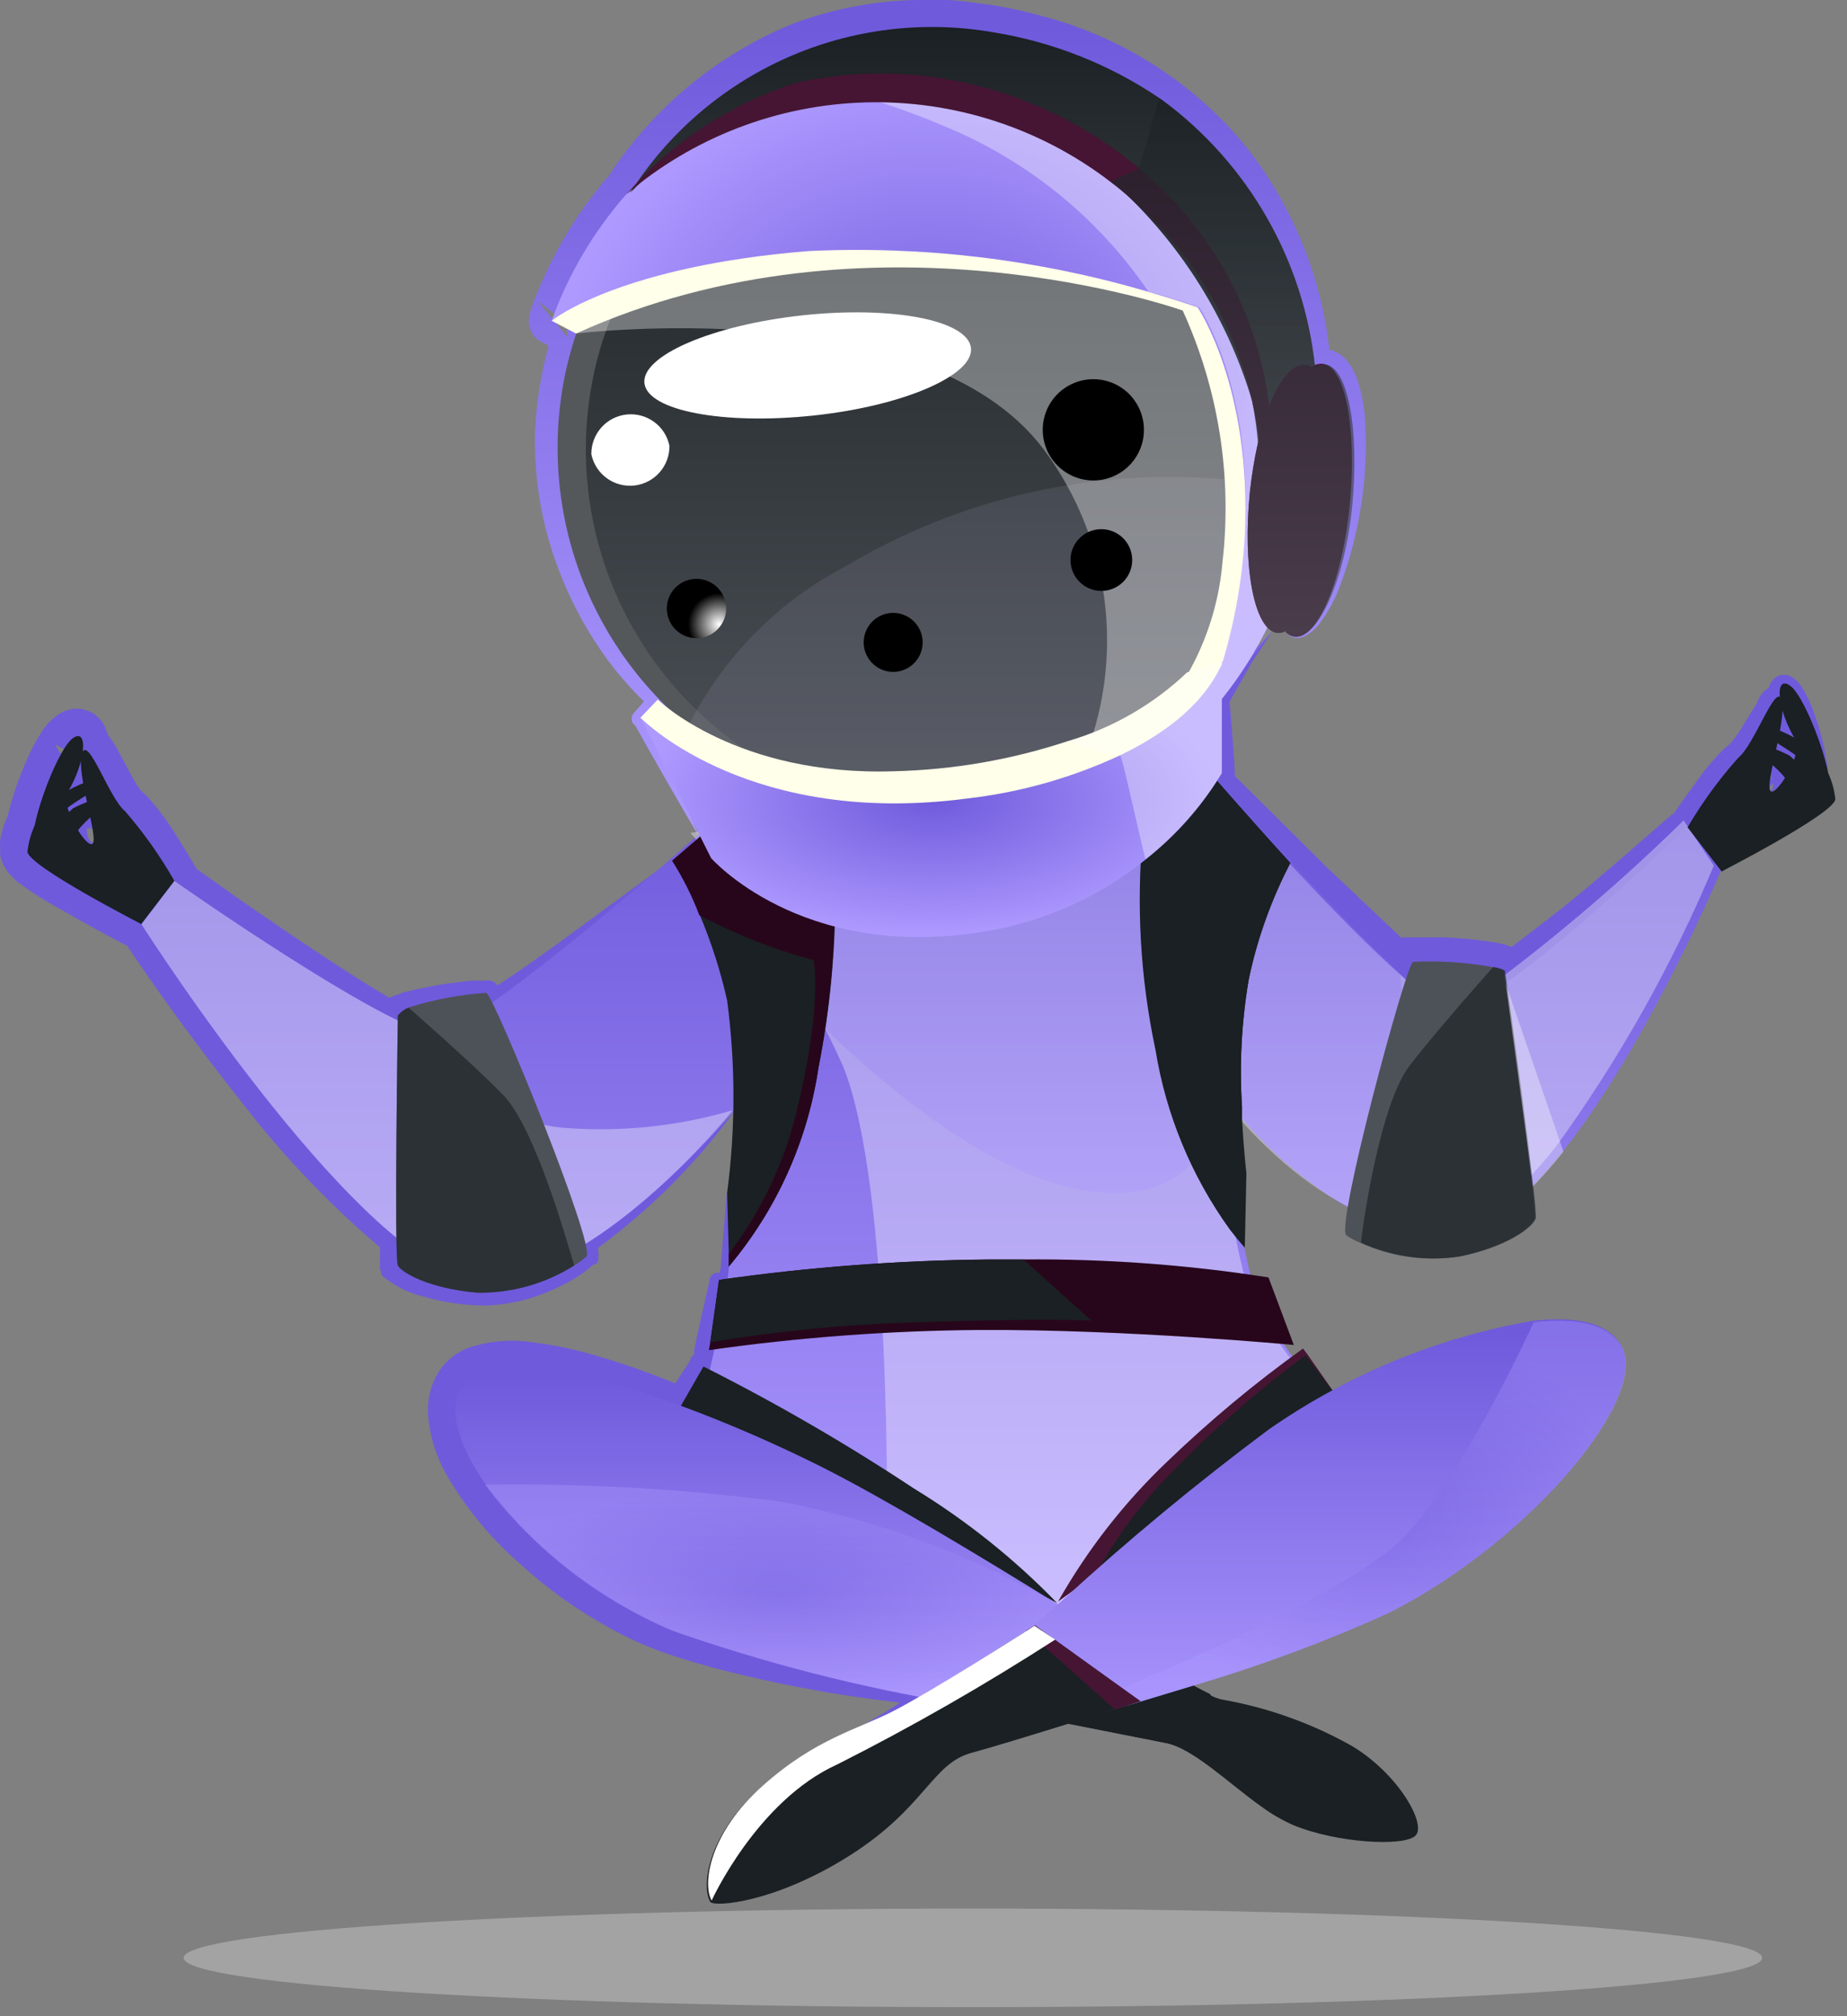 <svg width="99" height="108" viewBox="0 0 99 108" fill="none" xmlns="http://www.w3.org/2000/svg">
<rect x="0" y="0" width="99" height="108" fill="#808080" stroke="none"/>
<path d="M38.961 63.877C39.165 65.205 39.34 66.518 39.471 67.859L39.397 68.559C39.396 68.652 39.364 68.741 39.305 68.812C39.247 68.884 39.166 68.933 39.076 68.953L38.639 69.055L39.076 68.618C38.989 69.887 38.928 71.142 38.813 72.392L37.939 71.549H38.243C38.442 71.511 38.648 71.552 38.817 71.663C38.986 71.775 39.105 71.949 39.147 72.147C39.162 72.239 39.162 72.333 39.147 72.424V72.526L38.972 73.636C38.929 73.851 38.805 74.041 38.626 74.166C38.447 74.291 38.226 74.342 38.01 74.308H37.718L37.397 74.177L38.564 73.812C38.199 74.542 37.849 75.271 37.47 76.014L37.047 74.556C37.291 74.676 37.479 74.885 37.572 75.141C37.664 75.397 37.654 75.679 37.543 75.927C37.44 76.155 37.256 76.336 37.027 76.436C36.798 76.536 36.54 76.547 36.303 76.467H36.216C34.485 75.878 32.722 75.391 30.935 75.008C30.084 74.83 29.221 74.713 28.353 74.658C27.64 74.578 26.918 74.653 26.238 74.88C26.164 74.908 26.095 74.947 26.033 74.997C26.031 75.031 26.031 75.065 26.033 75.099C25.952 75.297 25.922 75.513 25.946 75.727C26.049 76.438 26.303 77.119 26.69 77.725C27.526 79.188 28.568 80.524 29.783 81.692C31.076 82.903 32.477 83.993 33.969 84.949C34.708 85.411 35.478 85.821 36.274 86.174C37.076 86.525 37.937 86.875 38.798 87.196C42.241 88.435 45.8 89.515 49.388 90.551H49.475C49.569 90.581 49.648 90.647 49.694 90.734C49.74 90.821 49.751 90.923 49.723 91.018C49.711 91.072 49.687 91.123 49.651 91.166C49.615 91.21 49.57 91.243 49.519 91.266L48.643 91.659C48.355 91.798 48.058 91.92 47.755 92.024L45.946 92.607L47.568 91.638C47.839 91.476 48.102 91.301 48.355 91.112L49.114 90.573L49.245 91.302C45.487 90.94 41.764 90.272 38.115 89.303C37.196 89.041 36.277 88.778 35.358 88.443C34.422 88.095 33.515 87.674 32.645 87.185C30.919 86.237 29.312 85.086 27.86 83.757C26.339 82.43 25.04 80.869 24.012 79.132C23.416 78.132 23.052 77.01 22.947 75.85C22.888 75.13 23.029 74.408 23.355 73.764C23.443 73.59 23.546 73.424 23.661 73.268C23.796 73.102 23.942 72.946 24.099 72.801C24.393 72.546 24.728 72.344 25.09 72.203C26.188 71.831 27.358 71.726 28.504 71.897C29.489 72.017 30.464 72.207 31.421 72.466C33.283 72.977 35.105 73.622 36.875 74.394L36.029 76.276C35.916 76.211 35.817 76.124 35.737 76.021C35.657 75.917 35.599 75.799 35.565 75.673C35.531 75.547 35.523 75.416 35.539 75.286C35.556 75.157 35.599 75.032 35.664 74.919C36.102 74.234 36.552 73.548 37.006 72.862V72.775C37.12 72.595 37.3 72.466 37.507 72.417C37.715 72.368 37.934 72.402 38.116 72.512L38.437 72.688L37.198 73.271L37.519 72.221L38.407 73.198H38.028C37.83 73.21 37.636 73.145 37.484 73.018C37.333 72.891 37.236 72.71 37.214 72.513C37.206 72.439 37.206 72.365 37.214 72.291C37.462 71.066 37.754 69.841 38.028 68.615V68.528C38.05 68.433 38.101 68.348 38.175 68.285C38.248 68.222 38.34 68.184 38.437 68.178H38.889L38.48 68.586L38.628 67.93C38.742 66.549 38.844 65.205 38.961 63.877Z" fill="#6F5ADC"/>
<path d="M36.043 46.038C34.584 47.497 33.126 48.956 31.536 50.283C29.946 51.611 28.443 53.011 26.81 54.31C26.745 54.362 26.671 54.401 26.591 54.424C26.511 54.447 26.427 54.454 26.344 54.444C26.262 54.435 26.182 54.409 26.109 54.368C26.037 54.328 25.973 54.273 25.922 54.208L25.774 53.974C25.774 53.974 25.643 53.77 25.774 53.872L25.861 53.946C25.919 53.986 25.983 54.015 26.05 54.034H25.688L24.535 54.267C23.77 54.432 23.015 54.642 22.274 54.894H22.157L21.91 54.982L22.026 54.894L22.26 54.311V54.69C22.263 54.804 22.244 54.918 22.203 55.024C22.163 55.131 22.101 55.228 22.023 55.311C21.944 55.394 21.849 55.46 21.745 55.506C21.64 55.552 21.528 55.576 21.414 55.578C21.284 55.576 21.156 55.551 21.035 55.504C18.826 54.471 16.678 53.312 14.602 52.032L11.683 50.156C10.721 49.557 9.626 48.843 8.766 48.273L10.414 47.967L8.666 50.283C8.459 50.566 8.148 50.755 7.802 50.808C7.456 50.861 7.103 50.775 6.82 50.568C6.538 50.361 6.349 50.05 6.296 49.704C6.242 49.358 6.329 49.005 6.536 48.723L8.271 46.388L8.184 47.847C7.819 47.264 7.425 46.68 7.032 46.112C6.682 45.599 6.297 45.112 5.879 44.653L5.85 44.566C5.535 44.288 5.265 43.963 5.048 43.603C4.83 43.273 4.63 42.932 4.447 42.581L3.937 41.644L3.733 41.309C3.824 41.374 3.922 41.428 4.025 41.47H4.521C4.817 41.467 5.101 41.358 5.323 41.163L3.004 39.905V39.803C2.993 39.856 2.993 39.911 3.004 39.964C3.092 40.192 3.25 40.386 3.456 40.518C3.598 40.606 3.757 40.665 3.922 40.69C4.087 40.716 4.256 40.708 4.418 40.666C4.505 40.658 4.587 40.622 4.651 40.564C4.426 40.911 4.231 41.277 4.068 41.658C3.681 42.525 3.383 43.429 3.18 44.356C3.152 44.483 3.108 44.605 3.049 44.721C2.949 44.926 2.871 45.141 2.816 45.363V45.275C2.813 45.136 2.773 45 2.699 44.882C2.582 44.721 2.699 44.794 2.699 44.779L2.816 44.867C3.331 45.267 3.872 45.632 4.435 45.961C5.631 46.69 6.915 47.419 8.17 48.061L6.183 48.897C6.337 48.565 6.61 48.303 6.947 48.163C7.285 48.022 7.663 48.014 8.007 48.139C8.131 48.182 8.248 48.241 8.357 48.314C8.665 48.527 8.879 48.851 8.955 49.217C9.031 49.584 8.963 49.966 8.766 50.283V50.386L8.926 48.927L8.766 48.752C10.72 51.669 12.748 54.717 14.908 57.504C16.988 60.376 19.327 63.051 21.895 65.497C22.005 65.591 22.093 65.707 22.153 65.838C22.213 65.969 22.245 66.111 22.246 66.255V67.379C22.259 67.331 22.259 67.279 22.246 67.231C22.554 67.484 22.905 67.682 23.282 67.814C24.195 68.157 25.153 68.364 26.126 68.427C27.12 68.455 28.111 68.292 29.043 67.946C29.52 67.788 29.983 67.593 30.429 67.363C30.651 67.246 30.794 67.129 30.998 67.013C30.911 67.494 30.998 67.013 30.911 66.852C30.872 66.741 30.875 66.62 30.917 66.51C30.96 66.401 31.04 66.31 31.144 66.254C32.66 65.371 34.095 64.356 35.433 63.22C36.794 62.073 38.094 60.855 39.328 59.572C37.199 62.471 34.623 65.013 31.697 67.104L31.959 66.491C32.005 66.639 32.039 66.79 32.061 66.943C32.084 67.068 32.084 67.197 32.061 67.322C32.077 67.395 32.077 67.471 32.061 67.544C32.026 67.608 31.982 67.667 31.93 67.719H31.831C31.593 67.927 31.345 68.122 31.087 68.302C30.6 68.617 30.087 68.889 29.555 69.117C28.478 69.599 27.32 69.875 26.142 69.931C24.956 69.941 23.776 69.774 22.641 69.435C21.965 69.273 21.33 68.975 20.774 68.559C20.651 68.476 20.538 68.378 20.438 68.268V68.14C20.407 68.079 20.383 68.016 20.364 67.95V66.344L20.743 67.131C17.893 64.759 15.31 62.084 13.04 59.152C10.735 56.235 8.576 53.317 6.563 50.283V50.156C6.459 49.92 6.418 49.661 6.447 49.404C6.475 49.148 6.57 48.904 6.724 48.697L7.045 50.769L9.191 50.01C9.071 50.361 8.821 50.653 8.493 50.826C8.165 51 7.784 51.042 7.426 50.944L7.193 50.856C5.851 50.171 4.567 49.471 3.254 48.71C2.461 48.283 1.7 47.8 0.976 47.264C0.871 47.185 0.773 47.098 0.685 47.001L0.509 46.812C0.416 46.717 0.337 46.609 0.276 46.491C0.154 46.287 0.065 46.066 0.013 45.834C0 45.718 0 45.6 0.013 45.484C-0.004 45.314 -0.004 45.143 0.013 44.973C0.103 44.465 0.27 43.973 0.509 43.515L0.377 43.865C0.639 42.731 1.015 41.626 1.5 40.568C1.759 39.971 2.081 39.404 2.462 38.877C2.55 38.789 2.593 38.716 2.71 38.614C2.821 38.5 2.943 38.397 3.075 38.307C3.249 38.178 3.448 38.084 3.658 38.031C3.882 37.962 4.118 37.944 4.35 37.977C4.582 38.009 4.804 38.093 5 38.22C5.322 38.425 5.564 38.734 5.685 39.096C5.771 39.28 5.825 39.477 5.846 39.679C5.868 39.907 5.868 40.136 5.846 40.364L3.514 39.124C3.783 38.917 4.108 38.795 4.447 38.774H4.812C4.903 38.79 4.992 38.82 5.075 38.862C5.221 38.916 5.358 38.991 5.483 39.084L5.644 39.232C5.778 39.367 5.9 39.513 6.009 39.669C6.13 39.853 6.242 40.043 6.344 40.238L6.869 41.216C7.03 41.522 7.191 41.814 7.351 42.062L7.54 42.339L7.861 42.63C8.403 43.228 8.891 43.872 9.32 44.554C9.728 45.182 10.107 45.813 10.487 46.451C10.613 46.678 10.669 46.937 10.648 47.196C10.627 47.455 10.53 47.702 10.368 47.906L8.618 50.283L6.545 48.694L8.354 46.418V46.331C8.54 46.101 8.806 45.951 9.098 45.91C9.391 45.868 9.688 45.94 9.93 46.109L12.847 48.181L15.765 50.179C17.704 51.477 19.66 52.775 21.599 53.87L20.316 54.643V54.191C20.335 54.006 20.413 53.832 20.538 53.695C20.651 53.586 20.778 53.492 20.917 53.419L21.15 53.331L21.529 53.2C21.597 53.186 21.666 53.186 21.733 53.2H21.469C22.291 52.984 23.123 52.813 23.963 52.69L25.233 52.529H25.962L26.268 52.514C26.35 52.537 26.429 52.571 26.501 52.616C26.539 52.647 26.573 52.681 26.603 52.718C26.713 52.839 26.802 52.977 26.866 53.127L27.014 53.433L26.036 53.19C27.758 52.096 29.421 50.9 31.084 49.674L36.043 46.038Z" fill="#6F5ADC"/>
<path d="M68.879 33.813C68.996 33.944 69.155 34.029 69.329 34.053C69.503 34.077 69.679 34.038 69.827 33.944C70.11 33.744 70.34 33.479 70.498 33.171C70.835 32.547 71.1 31.886 71.286 31.201C71.655 29.828 71.88 28.421 71.957 27.001C72.058 25.599 72.004 24.19 71.796 22.8C71.712 22.146 71.551 21.505 71.315 20.889C71.234 20.669 71.104 20.47 70.936 20.306H70.734C70.511 20.369 70.273 20.342 70.07 20.23C69.868 20.117 69.718 19.93 69.654 19.708V19.591C69.067 15.74 67.374 12.142 64.782 9.234C62.162 6.37 58.726 4.379 54.939 3.53C53.982 3.279 53.006 3.109 52.021 3.02C51.54 3.02 51.059 2.872 50.562 2.859H49.099C47.205 2.921 45.332 3.29 43.556 3.953C39.981 5.349 36.924 7.814 34.804 11.013L34.73 11.101C34.709 11.145 34.679 11.185 34.642 11.218L34.525 11.335L33.198 11.772C33.371 11.812 33.551 11.817 33.726 11.787C33.901 11.757 34.069 11.692 34.219 11.597C34.407 11.524 34.577 11.41 34.716 11.264C34.855 11.118 34.959 10.942 35.021 10.751L34.7 11.349C33.02 13.168 31.703 15.293 30.82 17.607L28.836 16.148L30.44 18.088L30.163 16.046L31.462 16.761L30.732 16.613C31.062 16.585 31.39 16.69 31.644 16.903C31.898 17.116 32.058 17.42 32.088 17.75C32.101 17.919 32.075 18.088 32.014 18.246C31.453 19.847 31.1 21.514 30.964 23.205C30.835 24.909 30.948 26.623 31.299 28.296C32.011 31.705 33.629 34.86 35.982 37.427C36.033 37.475 36.075 37.533 36.103 37.598C36.132 37.663 36.147 37.732 36.148 37.803C36.149 37.873 36.136 37.943 36.11 38.008C36.083 38.074 36.044 38.133 35.994 38.183C35.944 38.233 35.885 38.272 35.819 38.299C35.754 38.325 35.684 38.338 35.614 38.337C35.543 38.336 35.473 38.321 35.409 38.292C35.344 38.264 35.286 38.222 35.238 38.171L34.903 37.923H35.618L34.64 38.856V38.233L34.844 38.437C34.925 38.519 34.97 38.629 34.97 38.744C34.97 38.858 34.925 38.968 34.844 39.05C34.765 39.129 34.657 39.174 34.545 39.174C34.433 39.174 34.326 39.129 34.246 39.05L34.042 38.846L34.699 38.365C35.661 40.511 36.595 42.741 37.499 44.856L37.339 44.987L37.486 44.839C36.276 42.811 35.109 40.755 33.956 38.696C33.914 38.614 33.901 38.519 33.919 38.428C33.937 38.337 33.986 38.255 34.058 38.195C34.129 38.136 34.219 38.102 34.312 38.101C34.405 38.099 34.495 38.129 34.569 38.186L34.773 38.361L34.204 38.989L33.971 38.799C33.895 38.718 33.853 38.611 33.853 38.5C33.853 38.389 33.895 38.282 33.971 38.201L34.859 37.18C34.938 37.09 35.047 37.033 35.166 37.019C35.284 37.006 35.404 37.036 35.501 37.106L35.88 37.398L35.183 38.189C33.78 36.955 32.575 35.513 31.609 33.915C30.627 32.304 29.872 30.567 29.363 28.751C28.859 26.913 28.628 25.011 28.677 23.106C28.77 21.2 29.118 19.316 29.713 17.504L31.041 19.123C30.8 19.155 30.555 19.109 30.341 18.992L29.028 18.321C28.734 18.17 28.511 17.91 28.407 17.596C28.303 17.282 28.327 16.94 28.474 16.643C28.541 16.506 28.635 16.383 28.75 16.282L30.354 18.237L28.386 16.775C29.309 14.101 30.729 11.627 32.572 9.481L32.266 10.079C32.365 9.737 32.585 9.442 32.886 9.251C33.188 9.06 33.548 8.986 33.9 9.043L32.587 9.481L32.718 9.333L32.557 9.537C34.966 5.786 38.484 2.879 42.623 1.222C44.713 0.455 46.917 0.042 49.143 0L50.806 0C51.353 0.03 51.899 0.089 52.44 0.175C53.519 0.303 54.587 0.513 55.634 0.803C59.916 1.872 63.753 4.26 66.604 7.629C69.361 11.019 71.01 15.174 71.33 19.532L70.032 18.963C70.335 18.766 70.693 18.673 71.053 18.7C71.416 18.743 71.757 18.895 72.031 19.137C72.37 19.496 72.624 19.926 72.775 20.395C73.013 21.147 73.15 21.927 73.183 22.715C73.33 25.666 72.868 28.615 71.826 31.38C71.57 32.078 71.216 32.736 70.776 33.334C70.559 33.648 70.269 33.904 69.93 34.078C69.753 34.171 69.548 34.195 69.354 34.146C69.16 34.097 68.991 33.979 68.879 33.813Z" fill="url(#paint0_linear_371:3591)"/>
<path d="M97.981 41.325C97.628 40.315 97.184 39.338 96.653 38.408C96.409 37.979 96.126 37.574 95.808 37.197C95.761 37.129 95.695 37.077 95.618 37.049C95.662 37.068 95.709 37.078 95.757 37.078C95.804 37.078 95.851 37.068 95.895 37.049C96.084 36.888 96.012 36.918 96.026 37.049C96.033 37.136 96.033 37.224 96.026 37.312L94.99 37.866C95.501 38.187 95.646 37.866 95.617 37.94V38.057L95.413 38.48L94.976 39.458C94.815 39.793 94.655 40.129 94.465 40.479C94.356 40.675 94.229 40.861 94.086 41.034C94.006 41.151 93.913 41.258 93.809 41.355L93.692 41.472C93.298 42.001 92.933 42.551 92.599 43.12C92.234 43.718 91.87 44.346 91.548 44.944L91.474 43.66C91.657 43.859 91.758 44.12 91.758 44.39C91.758 44.66 91.657 44.92 91.474 45.119V45.206C90.016 46.811 88.426 48.27 86.807 49.787C86.01 50.538 85.172 51.244 84.298 51.902L81.526 53.974C81.233 54.184 80.872 54.277 80.513 54.236C80.155 54.195 79.825 54.022 79.586 53.752C79.431 53.564 79.33 53.337 79.295 53.096V52.951L79.178 52.192L79.674 53.096C79.758 53.177 79.857 53.241 79.965 53.286H80.187C80.043 53.315 79.894 53.315 79.75 53.286C78.948 53.133 78.139 53.021 77.325 52.951C76.942 52.93 76.557 52.93 76.173 52.951H76.29C76.39 52.905 76.483 52.846 76.567 52.775C76.686 52.697 76.786 52.592 76.858 52.469V52.395V52.469L76.654 53.023C76.514 53.358 76.255 53.628 75.926 53.782C75.598 53.935 75.224 53.961 74.878 53.854C74.705 53.794 74.546 53.7 74.411 53.578C73.478 52.717 72.66 51.783 71.8 50.879L69.273 48.14C67.669 46.273 66.091 44.377 64.605 42.407L64.531 42.305C64.435 42.171 64.383 42.011 64.383 41.846C64.383 41.681 64.435 41.52 64.531 41.386L64.779 41.051L64.677 41.43C64.764 40.102 64.899 38.789 65.012 37.462C65.027 37.365 65.067 37.275 65.129 37.199L66.806 35.257L68.162 33.871L67.112 35.461L65.784 37.795L65.901 37.474C66.003 38.802 66.123 40.129 66.193 41.441C66.191 41.557 66.166 41.671 66.119 41.777L65.871 42.244V41.252L71.078 46.416L76.315 51.374L74.058 51.989L74.292 51.288L74.409 51.055L74.483 50.895L74.57 50.764C74.57 50.764 74.57 50.633 74.905 50.385C74.997 50.31 75.101 50.251 75.212 50.209H77.444C78.386 50.253 79.325 50.35 80.256 50.501H79.804C79.94 50.486 80.077 50.486 80.212 50.501L80.65 50.588L80.941 50.69C81.158 50.758 81.357 50.873 81.525 51.026C81.657 51.128 81.768 51.255 81.85 51.4C81.933 51.545 81.986 51.706 82.006 51.872L82.108 52.615L79.862 51.624C81.51 50.326 83.173 49.13 84.836 47.743C86.499 46.357 88.074 44.957 89.679 43.572L89.562 45.103V45.016C89.441 44.837 89.376 44.627 89.376 44.411C89.376 44.195 89.441 43.984 89.562 43.805C89.985 43.178 90.393 42.595 90.845 41.997C91.273 41.359 91.761 40.764 92.304 40.22C92.389 40.13 92.482 40.047 92.581 39.972L92.668 39.898C92.767 39.803 92.86 39.7 92.945 39.592C93.145 39.32 93.33 39.038 93.499 38.746L94.082 37.813C94.195 37.646 94.317 37.485 94.447 37.332C94.522 37.215 94.616 37.112 94.724 37.025C94.815 36.935 94.925 36.865 95.045 36.821C95.151 36.8 95.26 36.8 95.367 36.821C95.53 36.839 95.686 36.9 95.819 36.996L94.769 37.551C94.755 37.376 94.755 37.2 94.769 37.025C94.784 36.872 94.833 36.723 94.911 36.59C94.989 36.456 95.094 36.341 95.221 36.252C95.417 36.145 95.647 36.118 95.862 36.178C95.981 36.219 96.09 36.283 96.184 36.367C96.335 36.478 96.464 36.617 96.562 36.776C96.863 37.26 97.103 37.779 97.277 38.322C97.628 39.292 97.864 40.3 97.981 41.325Z" fill="#6F5ADC"/>
<path d="M3.616 43.324C3.003 42.843 3.281 41.953 3.777 41.457C3.995 41.243 4.288 41.123 4.594 41.123C4.899 41.123 5.193 41.243 5.411 41.457C5.473 41.517 5.527 41.586 5.571 41.661L5.95 42.303C6.02 42.419 6.064 42.548 6.081 42.682V43.032C6.103 43.323 6.023 43.612 5.855 43.852C5.688 44.091 5.443 44.265 5.162 44.345C4.997 44.4 4.817 44.4 4.652 44.345C4.557 44.297 4.469 44.238 4.389 44.169C4.314 44.054 4.208 43.963 4.082 43.907L3.222 43.758C3.238 43.655 3.284 43.559 3.354 43.481C3.424 43.404 3.514 43.348 3.615 43.321L3.616 43.324ZM3.616 43.324C3.698 43.373 3.791 43.398 3.886 43.398C3.981 43.398 4.074 43.373 4.156 43.324L3.342 43.149C3.33 42.938 3.37 42.727 3.459 42.536C3.51 42.395 3.574 42.258 3.648 42.127C3.768 41.917 3.945 41.745 4.159 41.631L3.251 43.294C3.215 43.156 3.215 43.01 3.251 42.871L5.425 43.747C4.88 43.423 4.248 43.276 3.616 43.323V43.324Z" fill="#6F5ADC"/>
<path d="M4.841 43.849C5.217 43.924 5.572 44.084 5.877 44.316C6.034 44.424 6.16 44.571 6.244 44.742C6.328 44.913 6.368 45.103 6.358 45.293C6.364 45.503 6.322 45.711 6.233 45.901C6.144 46.091 6.012 46.257 5.848 46.387C5.697 46.507 5.524 46.596 5.338 46.648C5.153 46.701 4.959 46.716 4.768 46.694C4.57 46.674 4.377 46.619 4.199 46.533C3.944 46.407 3.72 46.228 3.542 46.007C3.338 45.789 3.206 45.513 3.164 45.217L3.077 44.137C3.059 44.068 3.062 43.995 3.085 43.928C3.109 43.861 3.151 43.802 3.208 43.758C3.523 43.545 3.892 43.424 4.273 43.408C4.625 43.484 4.841 43.63 4.841 43.849ZM4.841 43.849C4.743 44.003 4.682 44.179 4.665 44.361C4.647 44.544 4.672 44.728 4.739 44.899C4.777 44.979 4.832 45.051 4.9 45.109C4.968 45.167 5.047 45.209 5.133 45.234V43.892C5.279 43.936 5.421 43.995 5.556 44.068C5.556 44.068 5.63 44.068 5.395 43.951C5.263 43.885 5.119 43.845 4.972 43.834C4.638 43.809 4.306 43.907 4.039 44.111C3.513 44.606 3.615 44.869 3.601 44.925C3.587 44.98 3.806 44.808 3.98 44.618C4.229 44.322 4.519 44.063 4.841 43.849Z" fill="#6F5ADC"/>
<path d="M4.389 40.845C4.389 40.64 4.711 40.582 5.031 40.771C5.384 40.985 5.652 41.315 5.79 41.704C5.804 41.731 5.811 41.761 5.811 41.791C5.811 41.822 5.804 41.852 5.79 41.879L5.002 43.137C4.951 43.237 4.878 43.326 4.79 43.396C4.702 43.467 4.601 43.517 4.492 43.546L4.156 43.633C3.887 43.708 3.601 43.702 3.335 43.614C3.069 43.527 2.834 43.363 2.661 43.143C2.488 42.923 2.384 42.657 2.362 42.377C2.34 42.098 2.401 41.819 2.537 41.574C2.775 41.135 3.156 40.79 3.617 40.597C3.952 40.495 4.287 40.568 4.389 40.845ZM4.389 40.845C4.304 41.122 4.277 41.415 4.31 41.703C4.342 41.992 4.434 42.271 4.579 42.522C4.812 42.844 5.031 42.901 5.06 42.975L3.032 41.02C3.32 40.849 3.648 40.759 3.982 40.757L3.179 42.216C3.396 42.242 3.615 42.185 3.791 42.055C3.981 41.917 4.135 41.734 4.239 41.523C4.343 41.312 4.395 41.08 4.389 40.845Z" fill="#6F5ADC"/>
<path d="M94.83 42.303C94.756 42.216 94.743 42.081 94.655 41.953C94.558 41.809 94.451 41.673 94.334 41.544C94.072 41.276 93.842 40.978 93.648 40.656C93.592 40.524 93.574 40.378 93.597 40.236C93.619 40.093 93.681 39.96 93.775 39.851C93.869 39.742 93.992 39.661 94.129 39.618C94.266 39.574 94.413 39.571 94.553 39.606L95.866 39.956C96.079 40.012 96.263 40.147 96.38 40.334C96.497 40.521 96.537 40.745 96.493 40.961V42.187C96.166 42.247 95.834 42.286 95.502 42.304C95.366 42.287 95.229 42.287 95.093 42.304C95.078 42.405 94.947 42.449 94.83 42.303ZM94.83 42.303C94.83 42.391 95.006 42.303 95.02 42.201C95.056 42.087 95.056 41.965 95.02 41.851C94.943 41.569 94.835 41.295 94.699 41.037L94.83 42.306C94.334 42.38 94.144 42.306 94.144 41.956L96.29 41.241C95.994 41.441 95.676 41.608 95.342 41.737C95.049 41.895 94.83 42.113 94.83 42.303Z" fill="#6F5ADC"/>
<path d="M95.924 40.479C95.851 40.444 95.771 40.426 95.69 40.426C95.609 40.426 95.53 40.444 95.457 40.479C95.254 40.595 95.063 40.732 94.888 40.887L94.377 39.925C94.207 39.787 94.063 39.619 93.954 39.429C93.916 39.36 93.894 39.283 93.886 39.205C93.88 39.126 93.889 39.047 93.913 38.972C93.938 38.897 93.977 38.828 94.029 38.768C94.082 38.709 94.145 38.661 94.216 38.627C94.299 38.576 94.396 38.55 94.493 38.553H96.039C96.168 38.548 96.293 38.593 96.391 38.676C96.488 38.76 96.55 38.878 96.565 39.005C96.608 39.349 96.608 39.697 96.565 40.041L96.682 40.479C96.556 40.524 96.435 40.578 96.317 40.639L96.169 40.727H96.095C96.064 40.629 96.004 40.542 95.924 40.479ZM95.924 40.479C96.023 40.544 96.141 40.575 96.259 40.566H96.026C95.971 40.46 95.903 40.362 95.822 40.275L95.939 40.698C95.574 40.815 95.195 40.989 94.947 41.063C94.699 41.136 94.553 41.063 94.51 40.815L96.596 39.984C96.417 40.11 96.221 40.208 96.013 40.275L95.487 39.387C95.511 39.637 95.57 39.883 95.662 40.117C95.678 40.193 95.71 40.264 95.755 40.327C95.8 40.39 95.858 40.443 95.925 40.482L95.924 40.479Z" fill="#6F5ADC"/>
<path d="M96.128 39.386C96.23 39.534 96.128 39.721 95.906 39.867C95.63 40.019 95.316 40.09 95.002 40.071L94.33 38.846C94.219 38.723 94.139 38.575 94.099 38.415C94.058 38.255 94.058 38.087 94.097 37.926L94.214 37.547C94.322 37.275 94.509 37.042 94.751 36.877C94.992 36.713 95.278 36.625 95.571 36.625C95.863 36.625 96.149 36.713 96.391 36.877C96.633 37.042 96.82 37.275 96.927 37.547C97.089 37.99 97.089 38.476 96.927 38.919C96.697 39.386 96.434 39.575 96.128 39.386ZM96.128 39.386C95.809 38.916 95.341 38.567 94.8 38.394C94.582 38.373 94.362 38.373 94.144 38.394L97.061 38.044C97.059 38.505 96.882 38.948 96.565 39.284L95.88 38.073C95.759 38.221 95.696 38.408 95.705 38.598C95.739 38.906 95.89 39.188 96.128 39.386Z" fill="#6F5ADC"/>
<path d="M7.57 49.495C7.57 49.495 2.315 46.387 1.837 45.543C1.359 44.698 3.016 40.221 3.88 39.562C4.743 38.903 4.623 40.801 3.603 42.479C3.209 43.136 4.683 45.572 4.974 45.178C5.266 44.783 4.07 41.403 4.391 40.367C4.712 39.331 5.85 42.774 6.71 43.46C7.711 44.615 8.595 45.866 9.351 47.194L7.57 49.495Z" fill="#1A2023"/>
<path d="M92.277 46.562C92.277 46.562 84.02 66.313 77.325 66.194C75.878 66.145 74.458 65.798 73.153 65.172C70.079 63.558 67.422 61.252 65.392 58.436C65.392 58.436 65.859 62.375 66.516 65.904C66.676 66.75 66.851 67.582 67.026 68.326C67.857 71.652 71.578 75.431 71.578 75.431C71.578 75.431 61.279 85.963 56.702 86.502H56.41C51.947 86.619 36.688 78.64 36.688 78.64C36.688 78.64 38.351 72.674 38.876 69.362C38.95 68.881 39.024 68.355 39.066 67.903C39.261 65.823 39.344 63.734 39.313 61.645V59.533C39.037 59.81 31.83 68.562 25.835 68.562C19.839 68.562 7.948 50.092 7.583 49.508L9.349 47.189C10.297 47.86 20.333 54.818 23.133 55.343C23.295 55.387 23.466 55.387 23.629 55.343C25.627 54.658 31.9 49.508 35.868 46.08L35.955 45.993L37.253 44.883L38.026 44.211L39.237 43.146L55.283 41.921L64.663 41.221C64.663 41.221 70.994 48.514 74.976 52.117C75.736 52.935 76.654 53.59 77.675 54.041C79.965 54.493 90.552 44.166 90.552 44.166L92.277 46.562Z" fill="url(#paint1_linear_371:3591)"/>
<path opacity="0.35" d="M91.862 46.368C89.627 51.7 86.783 56.757 83.387 61.436C82.861 62.107 82.293 62.734 81.753 63.303C80.536 64.762 78.799 65.688 76.909 65.886C70.259 65.769 64.978 58.126 64.978 58.126C64.978 58.126 65.679 64.165 66.613 68.016C67.444 71.341 71.164 75.12 71.164 75.12C71.164 75.12 60.865 85.651 56.287 86.192L47.535 82.18C47.535 82.18 47.824 63.654 45.185 57.104C43.127 52.54 40.364 48.326 37 44.618L55.015 41.7L64.395 41C64.395 41 75.101 53.355 77.407 53.822C78.492 53.679 79.509 53.212 80.324 52.48C83.811 49.853 87.123 47.002 90.242 43.947L91.862 46.368Z" fill="white"/>
<path opacity="0.35" d="M73.197 65.176C70.665 63.897 68.425 62.108 66.618 59.921C65.859 59.046 65.434 58.462 65.434 58.462C65.443 59.17 65.313 59.872 65.05 60.529C64.788 61.186 64.398 61.784 63.903 62.29C63.408 62.796 62.818 63.199 62.167 63.475C61.516 63.752 60.817 63.898 60.109 63.904C49.989 64.402 36.044 46.067 36.044 46.067L37.342 44.956L39.399 43.191L55.445 41.966L63.38 41.368L64.839 41.266C64.839 41.266 66.823 43.556 69.215 46.181C71.139 48.282 73.343 50.557 75.05 52.162C75.167 53.388 75.283 54.788 75.341 56.158C75.177 59.269 74.45 62.324 73.197 65.176Z" fill="url(#paint2_linear_371:3591)"/>
<path opacity="0.35" d="M39.267 59.472C39.034 59.807 31.827 68.56 25.832 68.56C19.837 68.56 7.948 50.092 7.583 49.509L9.349 47.19C10.297 47.861 20.333 54.818 23.134 55.344C23.75 56.725 24.718 57.92 25.942 58.808C27.166 59.696 28.602 60.247 30.106 60.405C33.191 60.661 36.297 60.344 39.267 59.472Z" fill="white"/>
<path d="M7.57 49.495C7.57 49.495 1.56 46.417 1.472 45.63C1.587 44.492 2.142 43.445 3.018 42.712C3.747 42.245 5.002 41.589 5.279 41.881C5.556 42.173 3.923 42.96 3.544 43.339C3.336 43.638 3.164 43.961 3.034 44.301C3.28 43.925 3.579 43.586 3.922 43.295C4.564 42.959 5.468 42.638 5.629 42.828C5.789 43.017 4.507 43.995 4.171 44.491C3.835 44.987 6.942 47.03 7.409 47.774C7.555 48.033 7.644 48.321 7.672 48.617C7.7 48.914 7.665 49.213 7.57 49.495Z" fill="#1A2023"/>
<path d="M92.278 46.678C92.278 46.678 97.532 43.57 98.01 42.725C98.489 41.881 96.843 37.401 95.969 36.745C95.094 36.088 95.225 37.984 96.26 39.662C96.654 40.319 95.18 42.755 94.889 42.36C94.597 41.966 95.793 38.538 95.501 37.503C95.21 36.468 94.043 39.91 93.167 40.596C92.142 41.743 91.234 42.989 90.454 44.316L92.278 46.678Z" fill="#1A2023"/>
<path d="M92.278 46.679C92.278 46.679 98.288 43.601 98.375 42.813C98.26 41.676 97.706 40.629 96.829 39.896C96.099 39.429 94.86 38.772 94.583 39.065C94.306 39.357 95.925 40.144 96.318 40.523C96.518 40.825 96.684 41.148 96.814 41.486C96.568 41.109 96.269 40.77 95.926 40.479C95.284 40.144 94.467 39.822 94.219 40.012C93.972 40.201 95.357 41.179 95.678 41.675C95.999 42.171 92.921 44.213 92.44 44.957C92.298 45.218 92.21 45.505 92.183 45.801C92.155 46.097 92.187 46.396 92.278 46.679Z" fill="#1A2023"/>
<path d="M43.862 57.239C43.273 61.15 41.612 64.821 39.063 67.844V67.173L38.975 63.891C39.426 60.472 39.426 57.01 38.975 53.592C38.624 52.031 38.136 50.503 37.517 49.026C37.132 48.007 36.643 47.029 36.058 46.109L36.145 46.022L37.444 44.912L38.144 44.299H38.304L40.154 44.693L44.618 45.655C44.702 46.24 44.751 46.829 44.766 47.42C44.811 50.716 44.508 54.007 43.862 57.239Z" fill="#1A2023"/>
<path d="M66.925 52.514C66.546 54.762 66.428 57.047 66.575 59.322V59.935C66.662 61.613 66.808 62.853 66.808 62.853L66.721 66.835C66.721 66.835 66.368 66.444 65.919 65.861C63.863 63.008 62.499 59.717 61.936 56.246C61.122 52.413 60.894 48.479 61.262 44.578L63.26 41.396H63.408L64.706 41.309C64.706 41.309 66.691 43.598 69.082 46.224C68.082 48.213 67.356 50.328 66.924 52.511L66.925 52.514Z" fill="#1A2023"/>
<path d="M43.862 57.24C43.273 61.151 41.612 64.821 39.063 67.845V67.174C40.912 64.743 42.2 61.933 42.838 58.947C44.077 53.666 43.611 51.434 43.611 51.434C41.487 50.859 39.432 50.052 37.485 49.027C37.1 48.007 36.611 47.03 36.026 46.11L36.113 46.023L37.411 44.912L38.111 44.3H38.272L39.045 44.066L40.125 44.694L44.734 47.422C44.788 50.716 44.495 54.007 43.859 57.239L43.862 57.24Z" fill="#27061B"/>
<path d="M66.924 52.513C66.545 54.762 66.428 57.047 66.574 59.322L64.663 61.7C63.13 58.346 62.24 54.734 62.037 51.052C61.924 47.771 62.418 44.498 63.495 41.398L64.793 41.31C64.793 41.31 66.778 43.6 69.17 46.226C68.139 48.21 67.384 50.325 66.924 52.513Z" fill="#1A2023"/>
<path d="M68.195 28.299C67.688 30.584 66.763 32.755 65.466 34.703C64.641 35.968 63.661 37.124 62.549 38.146C59.522 40.981 55.667 42.771 51.548 43.254C47.429 43.737 43.264 42.887 39.664 40.83C36.063 38.773 33.217 35.616 31.541 31.823C29.866 28.029 29.45 23.799 30.355 19.752C30.542 18.947 30.776 18.152 31.055 17.374C32.759 12.76 36.151 8.965 40.547 6.758C44.942 4.55 50.011 4.094 54.73 5.482C59.449 6.87 63.464 9.999 65.964 14.235C68.463 18.471 69.261 23.498 68.195 28.299Z" fill="#54585B"/>
<path d="M69.711 28.372C69.2 30.655 68.277 32.825 66.986 34.776C66.151 36.038 65.172 37.198 64.068 38.233C61.041 41.069 57.183 42.861 53.063 43.344C48.942 43.827 44.775 42.977 41.173 40.917C37.572 38.858 34.725 35.698 33.051 31.901C31.378 28.105 30.965 23.872 31.874 19.824C32.05 19.036 32.279 18.261 32.56 17.504C34.267 12.895 37.66 9.106 42.053 6.902C46.446 4.698 51.512 4.243 56.227 5.63C60.942 7.017 64.956 10.142 67.456 14.374C69.956 18.605 70.757 23.628 69.697 28.427L69.711 28.372Z" fill="url(#paint3_linear_371:3591)"/>
<path d="M71.666 26.766C71.116 28.591 70.341 30.341 69.361 31.976C66.087 37.536 60.756 41.583 54.521 43.242C48.286 44.902 41.648 44.04 36.044 40.843C37.734 36.309 41.044 32.562 45.336 30.326C49.258 27.987 53.612 26.466 58.137 25.854C62.662 25.242 67.264 25.552 71.666 26.766Z" fill="url(#paint4_linear_371:3591)"/>
<path d="M52.045 18.643C52.206 20.102 48.413 21.752 43.585 22.261C38.756 22.77 34.703 21.998 34.541 20.525C34.378 19.052 38.173 17.417 43.001 16.893C47.83 16.369 51.885 17.155 52.045 18.643Z" fill="white"/>
<path d="M35.883 23.88C35.889 24.406 35.7 24.915 35.35 25.309C35.001 25.702 34.518 25.952 33.995 26.008C33.472 26.065 32.947 25.924 32.522 25.614C32.097 25.304 31.803 24.847 31.696 24.332C31.69 23.806 31.88 23.297 32.229 22.903C32.578 22.509 33.061 22.26 33.584 22.204C34.107 22.147 34.633 22.288 35.058 22.598C35.483 22.907 35.777 23.365 35.883 23.88Z" fill="white"/>
<path opacity="0.35" d="M30.879 17.869C30.879 17.869 49.522 15.549 55.94 24.068C57.795 26.551 58.94 29.491 59.253 32.575C59.566 35.658 59.035 38.768 57.717 41.573L63.041 38.51L67.884 27.321L64.969 14.193L43.775 10.531L30.879 17.869Z" fill="white"/>
<path d="M60.667 30.254C60.616 30.577 60.471 30.878 60.25 31.119C60.028 31.359 59.741 31.529 59.423 31.606C59.105 31.683 58.772 31.664 58.465 31.552C58.157 31.439 57.891 31.238 57.698 30.974C57.505 30.71 57.395 30.395 57.381 30.068C57.368 29.741 57.451 29.418 57.621 29.139C57.792 28.859 58.041 28.637 58.337 28.499C58.634 28.362 58.965 28.315 59.288 28.366C59.503 28.399 59.708 28.474 59.894 28.587C60.079 28.7 60.241 28.849 60.369 29.024C60.497 29.2 60.589 29.398 60.64 29.61C60.691 29.821 60.7 30.04 60.667 30.254Z" fill="url(#paint5_radial_371:3591)"/>
<path d="M61.279 23.473C61.188 24.017 60.933 24.52 60.549 24.915C60.165 25.31 59.67 25.579 59.129 25.686C58.588 25.792 58.028 25.732 57.523 25.512C57.017 25.293 56.59 24.925 56.299 24.457C56.008 23.989 55.867 23.443 55.893 22.893C55.92 22.343 56.113 21.813 56.448 21.375C56.783 20.938 57.243 20.612 57.767 20.443C58.291 20.273 58.855 20.267 59.383 20.425C60.016 20.615 60.558 21.029 60.907 21.591C61.256 22.152 61.389 22.822 61.279 23.473Z" fill="url(#paint6_radial_371:3591)"/>
<path d="M38.903 32.835C38.854 33.155 38.709 33.453 38.487 33.688C38.264 33.923 37.976 34.084 37.659 34.151C37.343 34.218 37.013 34.186 36.715 34.061C36.417 33.935 36.164 33.722 35.99 33.449C35.817 33.176 35.73 32.857 35.743 32.534C35.755 32.21 35.867 31.899 36.061 31.64C36.255 31.381 36.524 31.188 36.831 31.087C37.138 30.985 37.469 30.979 37.779 31.07C38.149 31.179 38.466 31.417 38.672 31.742C38.879 32.067 38.961 32.455 38.903 32.835Z" fill="url(#paint7_radial_371:3591)"/>
<path d="M49.435 34.659C49.386 34.967 49.246 35.255 49.034 35.484C48.821 35.713 48.546 35.874 48.242 35.947C47.938 36.02 47.619 36.001 47.326 35.892C47.033 35.783 46.778 35.59 46.595 35.337C46.412 35.084 46.307 34.782 46.296 34.47C46.284 34.158 46.365 33.849 46.529 33.583C46.692 33.316 46.931 33.105 47.215 32.974C47.499 32.844 47.816 32.8 48.124 32.85C48.538 32.916 48.908 33.144 49.154 33.483C49.4 33.822 49.501 34.245 49.435 34.659Z" fill="url(#paint8_radial_371:3591)"/>
<path d="M30.879 17.867L29.566 17.181C29.566 17.181 33.444 13.61 45.934 12.807C58.056 12.02 64.898 15.202 64.898 15.202C66.745 19.375 67.699 23.887 67.699 28.45C67.699 36.137 63.554 39.58 63.554 39.58L60.491 39.945C63.389 37.458 65.196 33.933 65.524 30.128C66.054 25.52 65.318 20.855 63.394 16.634C63.394 16.634 46.692 10.692 30.879 17.867Z" fill="#FFFFEA"/>
<path d="M69.579 28.955C68.883 32.06 67.486 34.964 65.494 37.445L65.071 37.926L64.647 38.407V38.481C64.312 38.846 63.947 39.211 63.583 39.546C64.473 38.307 65.135 36.919 65.537 35.447C66.197 33.245 66.594 30.973 66.721 28.678C67.115 20.787 64.198 16.467 64.198 16.467C64.198 16.467 63.176 16.102 61.469 15.606C55.591 13.891 49.469 13.161 43.352 13.447C33.403 14.251 29.785 17.009 29.566 17.183C30.463 14.697 31.818 12.401 33.563 10.415C36.01 7.687 39.128 5.646 42.607 4.494L43.015 4.377C46.512 3.278 50.238 3.132 53.81 3.954L54.612 4.144C58.005 5.046 61.112 6.798 63.641 9.235C66.252 11.727 68.172 14.854 69.213 18.311C70.254 21.768 70.38 25.435 69.579 28.955Z" fill="url(#paint9_radial_371:3591)"/>
<path d="M65.072 37.926C64.582 40.245 63.348 42.34 61.557 43.892C60.927 44.378 60.223 44.757 59.471 45.016C53.884 46.883 40.624 44.374 40.624 44.374L34.322 38.453L35.255 37.475C35.255 37.475 39.486 41.604 47.947 41.312C51.096 41.235 54.217 40.694 57.21 39.708C59.613 39.008 61.814 37.742 63.628 36.017L65.495 35.434C65.427 36.275 65.285 37.109 65.072 37.926Z" fill="#FFFFEA"/>
<path d="M65.495 35.434V41.414C64.422 43.189 63.038 44.755 61.409 46.038C58.833 48.118 55.745 49.468 52.468 49.947C42.87 51.406 38.114 45.964 38.114 45.964L34.351 38.468C34.599 38.701 40.288 44.303 51.856 42.771C54.706 42.443 57.484 41.654 60.083 40.437C64.371 38.364 65.232 36.06 65.553 35.462L65.495 35.434Z" fill="url(#paint10_radial_371:3591)"/>
<path opacity="0.35" d="M69.58 28.955C68.879 32.059 67.477 34.962 65.481 37.441V41.409C64.409 43.184 63.025 44.75 61.396 46.033C60.769 43.466 60.138 40.461 60.025 40.431C59.067 40.324 58.129 40.084 57.239 39.716C59.639 39.018 61.839 37.758 63.657 36.04L65.507 35.442C66.179 33.243 66.581 30.97 66.703 28.674C67.213 20.783 64.281 16.463 64.281 16.463C64.281 16.463 63.26 16.098 61.553 15.617C59.105 12.03 55.749 9.157 51.827 7.293C49.025 6.003 46.09 5.024 43.075 4.375C46.574 3.288 50.298 3.147 53.869 3.967L54.656 4.156C58.01 5.164 61.099 6.901 63.701 9.244C66.303 11.74 68.213 14.868 69.243 18.323C70.273 21.778 70.389 25.441 69.58 28.955Z" fill="white"/>
<path d="M70.484 19.679V19.766L68.165 25.995C68.171 25.907 68.171 25.82 68.165 25.732C68.065 24.908 67.899 24.093 67.669 23.296C67.521 22.77 67.362 22.158 67.143 21.52C65.923 17.427 63.697 13.706 60.667 10.696C60.328 10.347 59.967 10.021 59.587 9.718C57.819 8.263 55.808 7.132 53.647 6.375C50.603 5.227 47.318 4.867 44.098 5.329C40.877 5.79 37.826 7.059 35.227 9.016C34.709 9.422 34.221 9.866 33.768 10.343C35.795 7.15 38.721 4.627 42.179 3.093C45.636 1.558 49.47 1.082 53.198 1.722C56.401 2.233 59.453 3.438 62.14 5.252L62.316 5.369C64.59 7.05 66.49 9.184 67.896 11.637C69.302 14.091 70.183 16.809 70.484 19.62V19.679Z" fill="url(#paint11_linear_371:3591)"/>
<path d="M67.669 28.434C67.576 28.932 67.44 29.42 67.26 29.893C67.647 27.849 67.716 25.758 67.465 23.693C67.392 22.953 67.275 22.217 67.115 21.491C66.152 17.29 63.885 13.501 60.638 10.667C60.281 10.336 59.906 10.024 59.514 9.734C55.764 6.86 51.142 5.36 46.419 5.485C41.696 5.609 37.158 7.349 33.564 10.416C34.001 9.92 34.468 9.454 34.949 8.957C37.149 6.923 39.761 5.385 42.608 4.45C45.633 3.764 48.773 3.764 51.798 4.45C55.171 5.202 58.317 6.747 60.975 8.957C64.927 12.179 67.466 16.816 68.049 21.881C68.181 23.167 68.181 24.462 68.049 25.747C68.058 25.8 68.058 25.854 68.049 25.908C68.037 26.216 68.003 26.523 67.947 26.827C67.888 27.337 67.786 27.877 67.669 28.434Z" fill="#451533"/>
<path d="M68.879 33.814C68.75 33.884 68.602 33.915 68.456 33.901C67.23 33.753 66.588 30.371 66.997 26.331C67.09 25.462 67.231 24.601 67.42 23.748L67.551 23.267C67.666 22.77 67.817 22.283 68.003 21.809C68.558 20.35 69.273 19.471 69.957 19.545C70.085 19.547 70.209 19.593 70.307 19.676C70.32 19.67 70.335 19.666 70.35 19.666C70.365 19.666 70.38 19.67 70.394 19.676C71.342 20.42 71.853 23.207 71.444 26.737C71.036 30.267 70.031 33.303 68.879 33.814Z" fill="#451533"/>
<path d="M69.404 34.105C69.198 34.079 69.009 33.975 68.879 33.813C68.033 32.925 67.621 30.093 67.96 26.796V25.878V25.747C68.383 22.829 69.287 20.451 70.22 19.723L70.351 19.635C70.508 19.524 70.699 19.471 70.891 19.487C72.117 19.618 72.741 23.003 72.35 27.044C71.958 31.084 70.63 34.236 69.404 34.105Z" fill="#451533"/>
<path opacity="0.65" d="M69.404 34.105C69.198 34.079 69.009 33.974 68.879 33.813C68.749 33.883 68.602 33.914 68.455 33.9C67.23 33.752 66.588 30.37 66.996 26.33C67.089 25.462 67.231 24.6 67.42 23.748C67.364 22.988 67.261 22.233 67.113 21.487C65.893 17.394 63.667 13.673 60.637 10.663C60.28 10.332 59.905 10.02 59.514 9.73L61.046 9.029L62.14 5.295L62.315 5.412C64.589 7.092 66.49 9.227 67.896 11.68C69.302 14.133 70.183 16.852 70.484 19.663C70.641 19.552 70.832 19.499 71.023 19.515C72.249 19.646 72.874 23.03 72.482 27.071C72.091 31.112 70.63 34.236 69.404 34.105Z" fill="url(#paint12_linear_371:3591)"/>
<path d="M36.481 75.329L37.707 73.199C41.601 75.157 45.376 77.344 49.012 79.749C51.813 81.46 54.386 83.519 56.67 85.876L36.481 75.329Z" fill="#1A2023"/>
<path d="M71.593 74.716L58.742 84.329L56.714 85.788C58.28 83.02 60.246 80.499 62.549 78.305C64.83 76.108 67.268 74.08 69.842 72.236L70.076 72.543L71.593 74.716Z" fill="#451533"/>
<path d="M71.592 74.717L58.741 84.33C59.762 82.463 61.023 80.737 62.49 79.195C64.794 76.79 67.297 74.584 69.974 72.602L71.592 74.717Z" fill="#1A2023"/>
<path d="M69.349 72.045C69.349 72.045 60.394 71.199 52.501 71.242C47.648 71.278 42.803 71.639 37.998 72.322L38.072 71.899L38.539 68.558C43.372 67.868 48.245 67.503 53.127 67.464H54.862C59.257 67.424 63.648 67.746 67.991 68.426L69.349 72.045Z" fill="#27061B"/>
<path d="M58.493 70.734C58.493 70.734 55.575 70.603 48.895 70.836C45.267 70.945 41.65 71.301 38.071 71.901L38.538 68.561C43.37 67.871 48.244 67.505 53.125 67.467H54.861L58.493 70.734Z" fill="#1A2023"/>
<path d="M31.434 67.305C31.232 67.487 31.012 67.648 30.778 67.786C29.225 68.767 27.421 69.274 25.584 69.244C22.988 69.022 21.529 68.165 21.325 67.786C21.121 67.407 21.325 54.394 21.325 54.394C21.477 54.209 21.673 54.063 21.894 53.971C23.248 53.54 24.649 53.276 26.066 53.184C26.489 53.345 31.959 66.78 31.434 67.305Z" fill="#4D5258"/>
<path opacity="0.65" d="M30.778 67.787C29.225 68.768 27.421 69.275 25.584 69.245C22.988 69.023 21.529 68.165 21.325 67.787C21.121 67.407 21.325 54.395 21.325 54.395C21.477 54.21 21.673 54.065 21.894 53.973C21.894 53.973 25.249 56.89 26.971 58.655C28.692 60.42 30.413 66.591 30.778 67.787Z" fill="#1A2023"/>
<path d="M72.161 66.168C72.387 66.329 72.632 66.461 72.89 66.562C74.55 67.322 76.395 67.581 78.2 67.306C80.752 66.78 82.095 65.745 82.254 65.278C82.414 64.811 80.606 51.989 80.606 51.989C80.409 51.892 80.197 51.828 79.979 51.8C78.579 51.545 77.154 51.453 75.734 51.523C75.356 51.698 71.578 65.643 72.161 66.168Z" fill="#4D5258"/>
<path opacity="0.65" d="M72.949 66.561C74.609 67.322 76.454 67.58 78.259 67.305C80.811 66.78 82.154 65.744 82.314 65.277C82.474 64.81 80.665 51.988 80.665 51.988C80.468 51.891 80.256 51.827 80.038 51.799C80.038 51.799 77.12 55.055 75.559 57.079C73.999 59.103 73.08 65.321 72.949 66.561Z" fill="#1A2023"/>
<path opacity="0.35" d="M83.803 61.689C83.278 62.36 82.71 62.987 82.169 63.556L80.71 52.703L83.803 61.689Z" fill="white"/>
<path d="M65.495 91.403L63.628 93.051C63.628 93.051 61.382 92.818 58.041 92.336C56.071 92.059 53.665 91.694 51.258 91.242C46.099 90.386 41.023 89.088 36.086 87.362C32.104 85.682 28.637 82.98 26.037 79.529C24.578 77.413 23.891 75.4 24.853 74.102C26.735 71.52 36.625 74.861 44.049 78.581C47.482 80.313 52.527 83.348 56.903 86.064L62.607 89.623L64.066 90.556L65.218 91.3L65.495 91.403Z" fill="url(#paint13_linear_371:3591)"/>
<path d="M75.867 98.332C75.254 98.93 71.636 98.725 69.317 97.763C68.714 97.495 68.141 97.163 67.61 96.771C65.787 95.473 63.919 93.62 62.447 93.358L55.941 92.074L54.745 91.899L57.764 86.603C57.764 86.603 60.784 88.528 63.088 89.842C63.774 90.251 64.416 90.586 64.865 90.804C65.063 90.908 65.274 90.986 65.492 91.037C67.935 91.464 70.287 92.302 72.449 93.517C74.948 95.006 76.494 97.734 75.867 98.332Z" fill="#1A2023"/>
<path opacity="0.35" d="M57.472 86.399L51.462 91.053L51.214 91.242C46.055 90.386 40.979 89.088 36.042 87.362C32.06 85.683 28.593 82.98 25.993 79.529C31.293 79.447 36.593 79.749 41.849 80.433C47.145 81.461 52.233 83.364 56.903 86.064L57.472 86.399Z" fill="url(#paint14_radial_371:3591)"/>
<path d="M67.639 96.77C65.815 95.472 63.948 93.62 62.475 93.357L55.969 92.073L63.087 89.783C63.773 90.192 64.415 90.527 64.864 90.745L67.639 96.77Z" fill="#1A2023"/>
<path d="M74.408 86.415C71.094 87.915 67.682 89.187 64.195 90.222L60.767 91.258L58.112 92.017C54.656 93.008 52.102 93.68 52.102 93.68L50.645 91.521L51.273 90.938L51.462 90.748C52.542 89.742 54.555 87.831 56.903 85.759C60.44 82.513 64.141 79.45 67.99 76.582C72.232 73.624 77.071 71.633 82.165 70.749C84.193 70.527 85.827 70.749 86.659 71.74C88.995 74.249 82.226 82.491 74.408 86.415Z" fill="url(#paint15_linear_371:3591)"/>
<path opacity="0.35" d="M74.408 86.414C71.094 87.914 67.682 89.186 64.195 90.221L60.767 91.257L60.081 90.443C60.081 90.443 61.103 90.034 62.649 89.363C66.383 87.729 73.093 84.608 75.34 82.245C78.36 79.094 81.831 71.655 82.21 70.823C84.238 70.601 85.871 70.823 86.703 71.815C88.996 74.247 82.227 82.49 74.408 86.414Z" fill="url(#paint16_radial_371:3591)"/>
<path d="M61.119 91.127C61.119 91.127 54.162 93.329 52.06 93.898C49.958 94.468 49.595 96.816 45.584 99.368C41.572 101.921 38.29 102.169 38.071 101.877C37.56 100.973 37.954 98.26 40.813 95.721C43.672 93.183 45.874 92.731 47.873 91.695C49.872 90.66 54.785 87.523 55.444 87.086L56.509 87.873L61.119 91.127Z" fill="#1A2023"/>
<path d="M55.007 87.348L59.748 91.567L61.134 91.129L55.474 87.059L55.007 87.348Z" fill="#451533"/>
<path d="M56.553 87.831C52.782 90.26 48.887 92.49 44.883 94.511C40.58 96.451 38.144 101.805 38.144 101.805C37.633 100.9 38.027 98.187 40.886 95.649C43.745 93.11 45.947 92.658 47.946 91.623C49.945 90.587 54.788 87.523 55.444 87.086L56.567 87.83L56.553 87.831Z" fill="white"/>
<path opacity="0.28" d="M94.451 104.875C94.451 106.334 75.487 107.515 52.148 107.515C28.808 107.515 9.845 106.334 9.845 104.875C9.845 103.416 28.808 102.234 52.148 102.234C75.489 102.234 94.451 103.416 94.451 104.875Z" fill="white"/>
<defs>
<linearGradient id="paint0_linear_371:3591" x1="50.776" y1="0" x2="50.776" y2="44.987" gradientUnits="userSpaceOnUse">
<stop offset="0.03" stop-color="#6F5ADC"/>
<stop offset="1" stop-color="#AE9AFF"/>
</linearGradient>
<linearGradient id="paint1_linear_371:3591" x1="49.93" y1="41.221" x2="49.93" y2="86.504" gradientUnits="userSpaceOnUse">
<stop offset="0.03" stop-color="#6F5ADC"/>
<stop offset="1" stop-color="#AE9AFF"/>
</linearGradient>
<linearGradient id="paint2_linear_371:3591" x1="55.693" y1="41.266" x2="55.693" y2="65.176" gradientUnits="userSpaceOnUse">
<stop offset="0.03" stop-color="#6F5ADC"/>
<stop offset="1" stop-color="#AE9AFF"/>
</linearGradient>
<linearGradient id="paint3_linear_371:3591" x1="50.778" y1="4.842" x2="50.778" y2="43.476" gradientUnits="userSpaceOnUse">
<stop stop-color="#1A2023"/>
<stop offset="1" stop-color="#4D5258"/>
</linearGradient>
<linearGradient id="paint4_linear_371:3591" x1="-12.723" y1="93.83" x2="23.683" y2="93.83" gradientUnits="userSpaceOnUse">
<stop stop-color="#6F5ADC"/>
<stop offset="1" stop-color="#DDD5FB" stop-opacity="0.1"/>
</linearGradient>
<radialGradient id="paint5_radial_371:3591" cx="0" cy="0" r="1" gradientUnits="userSpaceOnUse" gradientTransform="translate(127.602 123.368) scale(1.736)">
<stop stop-color="white"/>
<stop offset="1"/>
</radialGradient>
<radialGradient id="paint6_radial_371:3591" cx="0" cy="0" r="1" gradientUnits="userSpaceOnUse" gradientTransform="translate(125.673 116.721) scale(2.843)">
<stop stop-color="white"/>
<stop offset="1"/>
</radialGradient>
<radialGradient id="paint7_radial_371:3591" cx="0" cy="0" r="1" gradientUnits="userSpaceOnUse" gradientTransform="translate(38.544 33.435) rotate(12.703) scale(1.664 1.662)">
<stop stop-color="white"/>
<stop offset="1"/>
</radialGradient>
<radialGradient id="paint8_radial_371:3591" cx="0" cy="0" r="1" gradientUnits="userSpaceOnUse" gradientTransform="translate(117.68 130.113) scale(1.662)">
<stop stop-color="white"/>
<stop offset="1"/>
</radialGradient>
<radialGradient id="paint9_radial_371:3591" cx="0" cy="0" r="1" gradientUnits="userSpaceOnUse" gradientTransform="translate(49.833 21.488) scale(20.266 18.058)">
<stop stop-color="#6F5ADC"/>
<stop offset="1" stop-color="#AE9AFF"/>
</radialGradient>
<radialGradient id="paint10_radial_371:3591" cx="0" cy="0" r="1" gradientUnits="userSpaceOnUse" gradientTransform="translate(49.952 42.814) scale(15.601 7.381)">
<stop stop-color="#6F5ADC"/>
<stop offset="1" stop-color="#AE9AFF"/>
</radialGradient>
<linearGradient id="paint11_linear_371:3591" x1="52.126" y1="1.445" x2="52.126" y2="25.995" gradientUnits="userSpaceOnUse">
<stop stop-color="#1A2023"/>
<stop offset="1" stop-color="#4D5258"/>
</linearGradient>
<linearGradient id="paint12_linear_371:3591" x1="66.056" y1="5.295" x2="66.056" y2="34.108" gradientUnits="userSpaceOnUse">
<stop stop-color="#1A2023"/>
<stop offset="1" stop-color="#4D5258"/>
</linearGradient>
<linearGradient id="paint13_linear_371:3591" x1="44.951" y1="73.189" x2="44.951" y2="93.051" gradientUnits="userSpaceOnUse">
<stop offset="0.03" stop-color="#6F5ADC"/>
<stop offset="1" stop-color="#AE9AFF"/>
</linearGradient>
<radialGradient id="paint14_radial_371:3591" cx="0" cy="0" r="1" gradientUnits="userSpaceOnUse" gradientTransform="translate(41.732 85.379) scale(15.739 5.863)">
<stop stop-color="#6F5ADC"/>
<stop offset="1" stop-color="#AE9AFF"/>
</radialGradient>
<linearGradient id="paint15_linear_371:3591" x1="68.886" y1="70.67" x2="68.886" y2="93.68" gradientUnits="userSpaceOnUse">
<stop offset="0.03" stop-color="#6F5ADC"/>
<stop offset="1" stop-color="#AE9AFF"/>
</linearGradient>
<radialGradient id="paint16_radial_371:3591" cx="0" cy="0" r="1" gradientUnits="userSpaceOnUse" gradientTransform="translate(73.619 81.001) scale(13.537 10.256)">
<stop stop-color="#6F5ADC"/>
<stop offset="1" stop-color="#AE9AFF"/>
</radialGradient>
</defs>
</svg>
